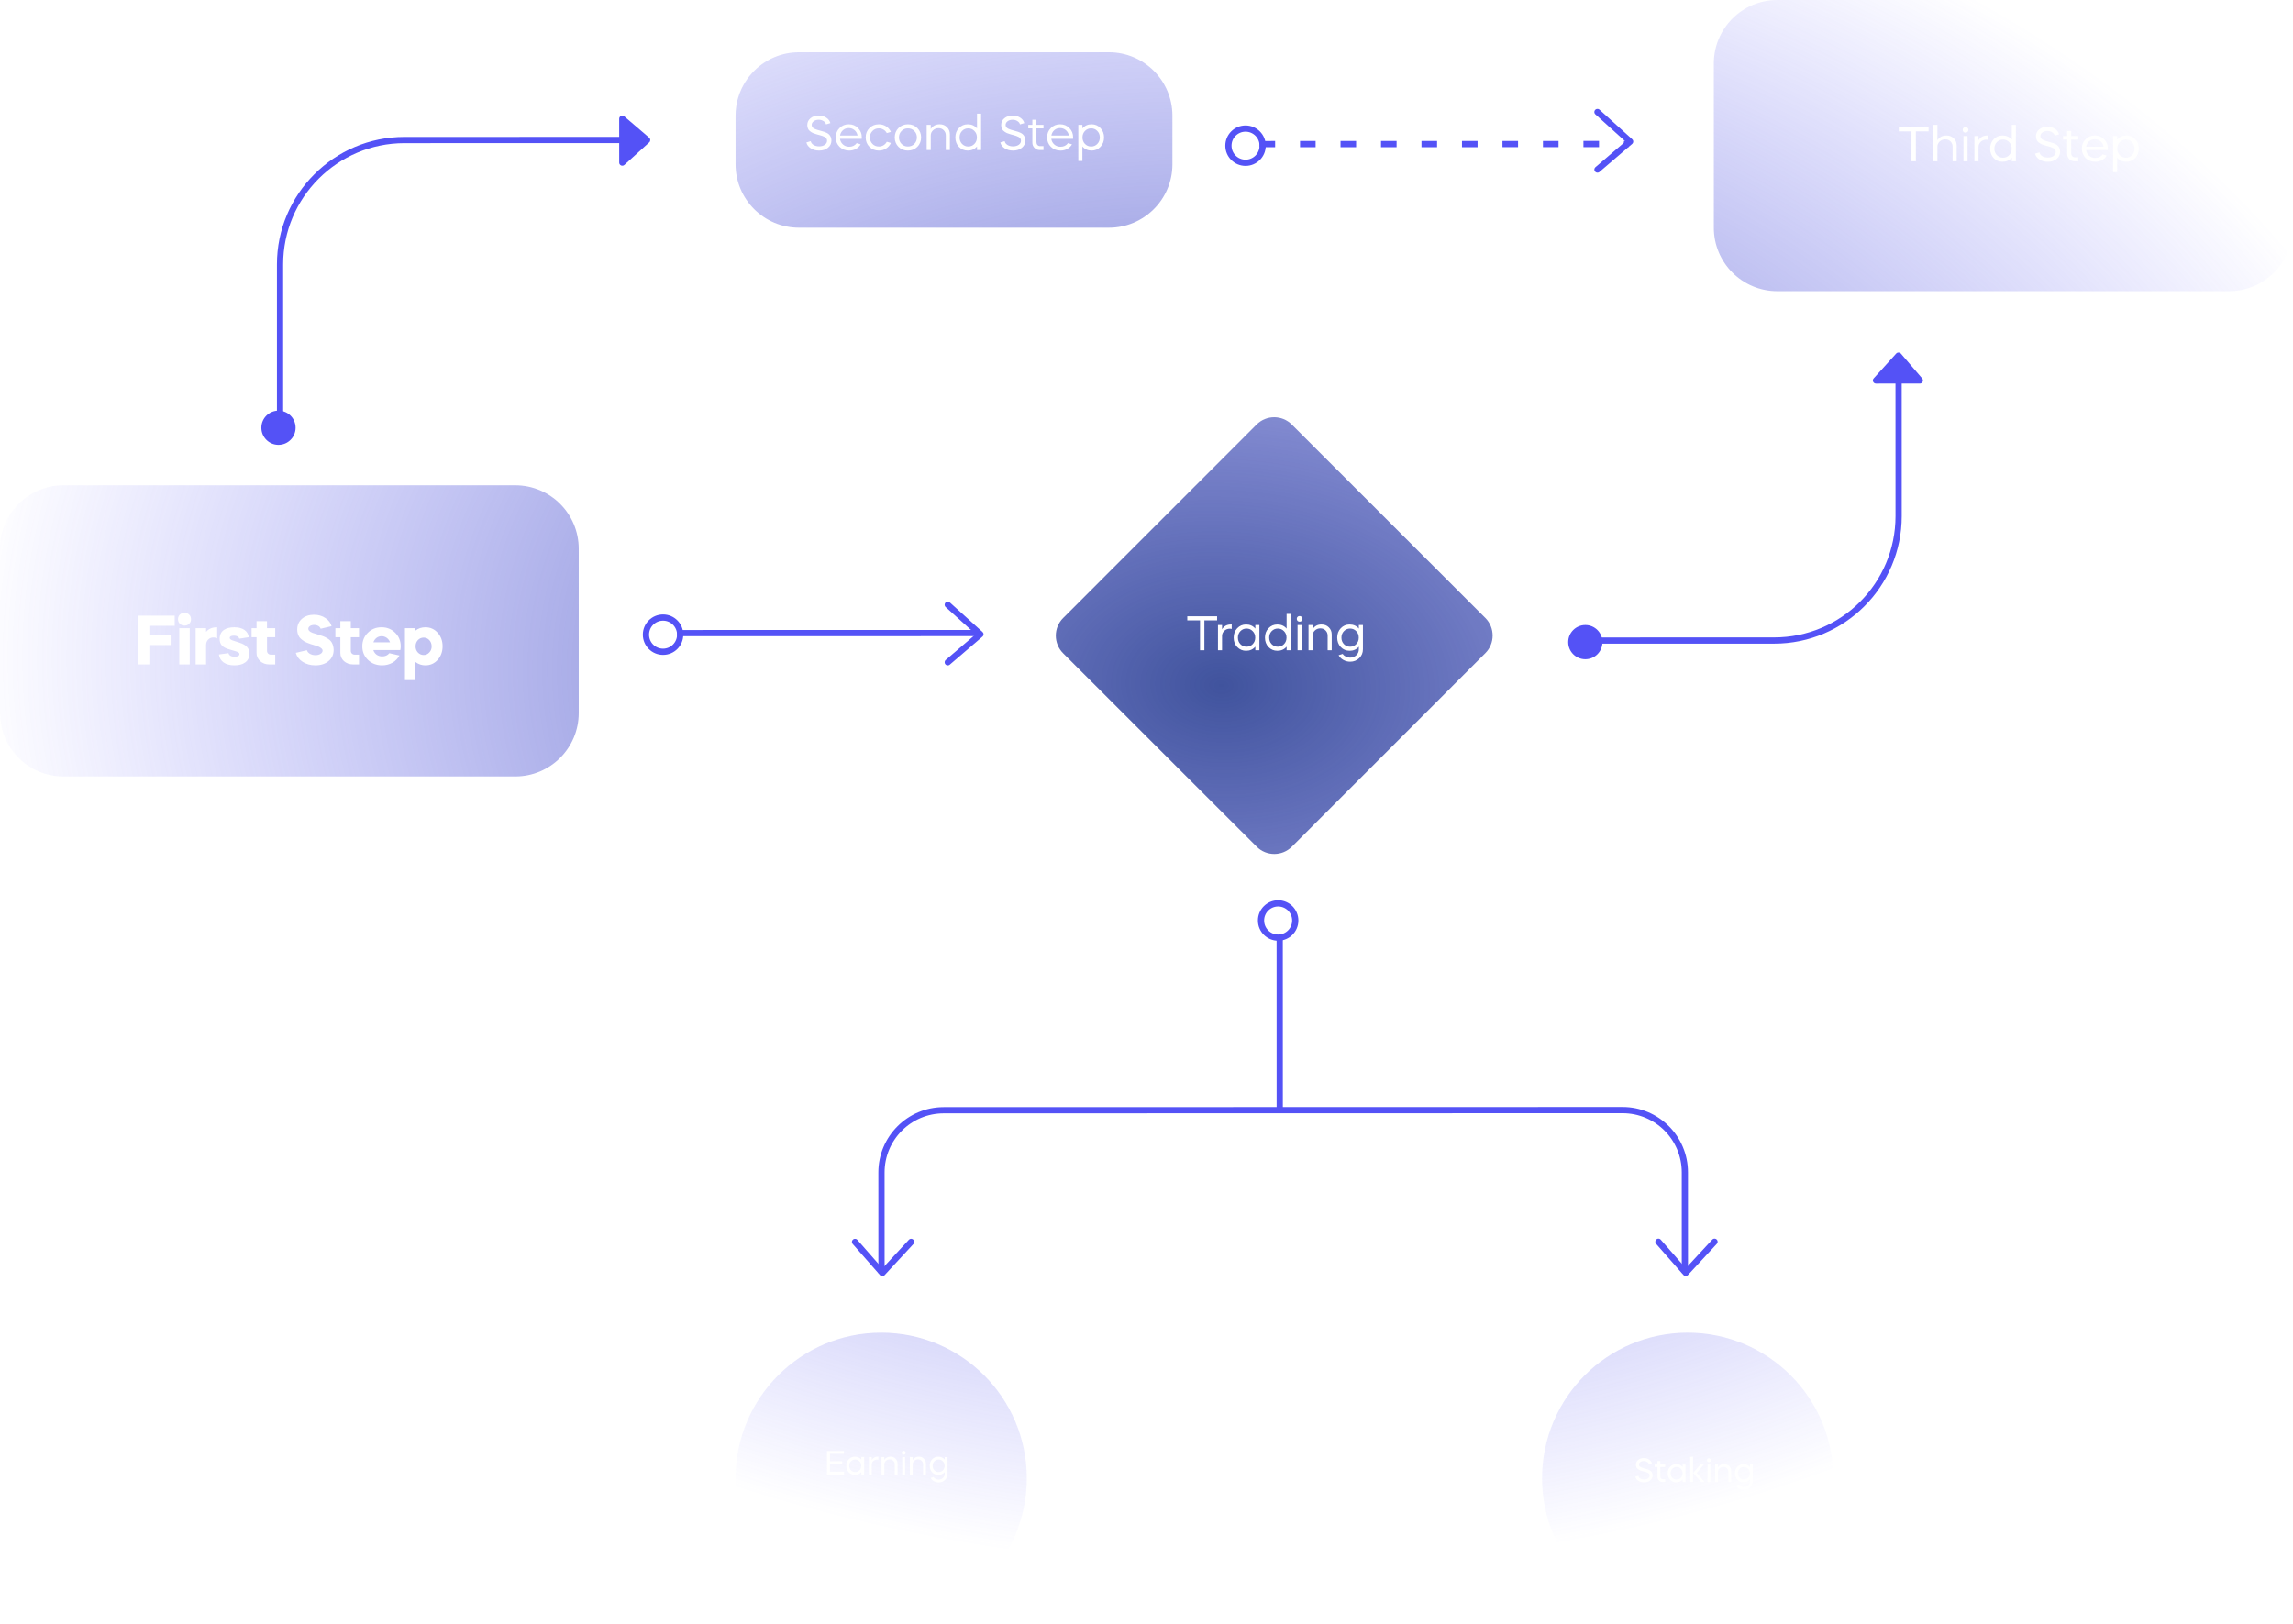 <svg width="384" height="272" viewBox="0 0 384 272" fill="none" xmlns="http://www.w3.org/2000/svg">
<line x1="113.386" y1="106.05" x2="163.93" y2="106.04" stroke="#5452F6" stroke-width="1.042"/>
<path d="M158.718 101.298L164.19 106.247L158.72 110.938" stroke="#5452F6" stroke-width="1.042" stroke-linecap="round" stroke-linejoin="round"/>
<circle cx="111.041" cy="106.311" r="2.866" stroke="#5452F6" stroke-width="1.042"/>
<path d="M267.832 107.3L297.114 107.294C308.626 107.292 317.957 97.957 317.954 86.445L317.949 59.82" stroke="#5452F6" stroke-width="1.042" stroke-linecap="round" stroke-linejoin="round"/>
<path d="M317.552 59.216L313.776 63.379C313.473 63.714 313.71 64.251 314.162 64.251L321.507 64.249C321.952 64.249 322.192 63.727 321.902 63.389L318.333 59.227C318.129 58.989 317.762 58.983 317.552 59.216Z" fill="#5452F6"/>
<circle cx="265.488" cy="107.561" r="2.866" transform="rotate(-90.012 265.488 107.561)" fill="#5452F6"/>
<line x1="210.931" y1="24.14" x2="272.73" y2="24.127" stroke="#5452F6" stroke-width="1.042" stroke-dasharray="2.61 4.17"/>
<path d="M267.518 18.76L272.99 23.709L267.52 28.4" stroke="#5452F6" stroke-width="1.042" stroke-linecap="round" stroke-linejoin="round"/>
<circle cx="208.586" cy="24.401" r="2.866" stroke="#5452F6" stroke-width="1.042"/>
<path d="M147.621 213.236L147.617 196.397C147.616 190.641 152.282 185.973 158.038 185.972L271.733 185.949C277.489 185.948 282.156 190.613 282.158 196.369L282.161 213.209" stroke="#5452F6" stroke-width="1.042"/>
<line x1="214.312" y1="185.713" x2="214.306" y2="157.052" stroke="#5452F6" stroke-width="1.042"/>
<path d="M287.124 207.997L282.301 213.209L277.731 207.999" stroke="#5452F6" stroke-width="1.042" stroke-linecap="round" stroke-linejoin="round"/>
<path d="M152.584 208.024L147.761 213.237L143.19 208.026" stroke="#5452F6" stroke-width="1.042" stroke-linecap="round" stroke-linejoin="round"/>
<circle cx="214.045" cy="154.186" r="2.866" stroke="#5452F6" stroke-width="1.042"/>
<g filter="url(#filter0_b_701_10)">
<path fill-rule="evenodd" clip-rule="evenodd" d="M297.637 0C291.766 0 287.007 4.759 287.007 10.63V38.142C287.007 44.013 291.766 48.772 297.637 48.772H373.297C379.167 48.772 383.926 44.013 383.926 38.142V10.63C383.926 4.759 379.167 0 373.297 0H297.637ZM10.63 81.287C4.759 81.287 -4.01088e-05 86.046 -4.01088e-05 91.917V119.43C-4.01088e-05 125.301 4.759 130.06 10.63 130.06H86.29C92.16 130.06 96.919 125.301 96.919 119.43V91.917C96.919 86.046 92.16 81.287 86.29 81.287H10.63ZM147.568 223.228C134.1 223.228 123.181 234.146 123.181 247.614C123.181 261.082 134.1 272 147.568 272C161.036 272 171.954 261.082 171.954 247.614C171.954 234.146 161.036 223.228 147.568 223.228ZM258.244 247.614C258.244 234.146 269.162 223.228 282.63 223.228C296.098 223.228 307.016 234.146 307.016 247.614C307.016 261.082 296.098 272 282.63 272C269.162 272 258.244 261.082 258.244 247.614ZM123.181 19.384C123.181 13.513 127.941 8.754 133.811 8.754H185.71C191.581 8.754 196.34 13.513 196.34 19.384V27.513C196.34 33.383 191.581 38.142 185.71 38.142H133.811C127.941 38.142 123.181 33.383 123.181 27.513V19.384ZM216.331 71.111C214.703 69.484 212.063 69.484 210.435 71.113L178.036 103.526C176.408 105.154 176.408 107.794 178.037 109.421L210.45 141.821C212.078 143.449 214.718 143.448 216.346 141.82L248.745 109.407C250.373 107.778 250.372 105.139 248.744 103.511L216.331 71.111Z" fill="url(#paint0_radial_701_10)"/>
</g>
<path d="M46.899 71.908L46.899 44.302C46.898 32.791 56.228 23.46 67.739 23.457L108.124 23.449" stroke="#5452F6" stroke-width="1.042" stroke-linecap="round" stroke-linejoin="round"/>
<path d="M108.729 23.846L104.567 27.623C104.232 27.927 103.696 27.689 103.696 27.237L103.694 19.893C103.694 19.448 104.216 19.207 104.554 19.497L108.718 23.064C108.956 23.268 108.961 23.635 108.729 23.846Z" fill="#5452F6"/>
<circle r="2.866" transform="matrix(1 -0 -0 -1 46.637 71.648)" fill="#5452F6"/>
<path d="M23.151 103.125V111.296H25.008V108.051H28.58V106.347H25.008V104.829H29.257V103.125H23.151ZM31.776 111.296V105.226H30.024V111.296H31.776ZM30.118 104.49C30.328 104.689 30.585 104.794 30.9 104.794C31.215 104.794 31.472 104.689 31.671 104.49C31.881 104.292 31.986 104.035 31.986 103.72C31.986 103.405 31.881 103.148 31.671 102.949C31.472 102.751 31.215 102.646 30.9 102.646C30.585 102.646 30.328 102.751 30.118 102.949C29.919 103.148 29.814 103.405 29.814 103.72C29.814 104.035 29.919 104.292 30.118 104.49ZM34.512 105.226H32.761V111.296H34.512V108.028C34.512 107.316 35.037 106.779 35.737 106.779C35.994 106.779 36.205 106.837 36.368 106.942V105.074C35.539 105.074 34.92 105.331 34.512 105.856V105.226ZM41.673 106.732C41.521 105.693 40.657 105.074 39.245 105.074C37.762 105.074 36.782 105.681 36.782 107.024C36.782 107.923 37.249 108.46 38.381 108.775L39.49 109.102C39.899 109.218 40.097 109.37 40.097 109.569C40.097 109.849 39.77 110.012 39.303 110.012C38.731 110.012 38.381 109.814 38.264 109.405L36.653 109.627C36.828 110.783 37.739 111.448 39.268 111.448C40.774 111.448 41.767 110.771 41.767 109.499C41.767 108.576 41.265 108.016 40.039 107.631L38.953 107.28C38.638 107.164 38.474 107.024 38.474 106.872C38.474 106.603 38.708 106.475 39.163 106.475C39.665 106.475 39.969 106.65 40.074 106.989L41.673 106.732ZM42.134 106.743H42.963V109.358C42.963 109.907 43.161 110.374 43.57 110.748C43.978 111.11 44.492 111.296 45.087 111.296H46.091V109.662H45.379C44.994 109.662 44.714 109.394 44.714 109.02V106.743H46.091V105.226H44.714V104.047H42.963V105.226H42.134V106.743ZM55.527 104.887C55.376 104.339 55.037 103.883 54.488 103.521C53.951 103.16 53.309 102.973 52.574 102.973C51.745 102.973 51.068 103.206 50.543 103.673C50.029 104.128 49.772 104.736 49.772 105.483C49.772 105.961 49.924 106.382 50.099 106.673C50.274 106.965 50.683 107.245 50.928 107.421C51.056 107.502 51.243 107.584 51.488 107.689L52.06 107.899C52.2 107.934 52.41 108.004 52.679 108.086L52.796 108.121C53.263 108.273 53.543 108.366 53.811 108.6C53.951 108.716 54.022 108.845 54.022 108.997C54.022 109.429 53.484 109.744 52.819 109.744C52.084 109.744 51.523 109.382 51.395 108.915L49.539 109.358C49.714 109.977 50.087 110.479 50.683 110.864C51.278 111.25 51.99 111.448 52.819 111.448C53.718 111.448 54.453 111.215 55.025 110.736C55.597 110.257 55.878 109.627 55.878 108.833C55.831 107.829 55.434 107.257 54.757 106.895C54.29 106.615 54.033 106.533 53.531 106.382C52.877 106.183 52.469 106.055 52.305 105.996C51.85 105.81 51.628 105.588 51.628 105.343C51.628 104.957 52.048 104.677 52.609 104.677C53.158 104.677 53.59 104.957 53.695 105.319L55.527 104.887ZM56.168 106.743H56.997V109.358C56.997 109.907 57.195 110.374 57.604 110.748C58.013 111.11 58.526 111.296 59.121 111.296H60.126V109.662H59.413C59.028 109.662 58.748 109.394 58.748 109.02V106.743H60.126V105.226H58.748V104.047H56.997V105.226H56.168V106.743ZM67.038 108.892C67.085 108.693 67.109 108.483 67.109 108.261C67.109 107.362 66.805 106.603 66.186 105.996C65.567 105.378 64.809 105.074 63.898 105.074C62.976 105.074 62.217 105.378 61.598 105.996C60.98 106.603 60.676 107.362 60.676 108.261C60.676 109.172 60.991 109.931 61.622 110.538C62.252 111.145 63.046 111.448 63.992 111.448C65.287 111.448 66.35 110.818 66.898 109.802L65.206 109.417C64.902 109.779 64.505 109.954 64.003 109.954C63.291 109.954 62.719 109.534 62.521 108.892H67.038ZM62.532 107.596C62.731 106.977 63.279 106.568 63.898 106.568C64.552 106.568 65.101 106.977 65.322 107.596H62.532ZM69.568 113.923V110.888C70.07 111.261 70.619 111.448 71.238 111.448C72.055 111.448 72.744 111.145 73.292 110.538C73.841 109.919 74.121 109.16 74.121 108.261C74.121 107.351 73.841 106.592 73.292 105.985C72.744 105.378 72.055 105.074 71.238 105.074C70.607 105.074 70.047 105.261 69.568 105.634V105.226H67.817V113.923H69.568ZM70.946 106.802C71.693 106.802 72.288 107.432 72.288 108.273C72.288 108.681 72.16 109.02 71.891 109.3C71.635 109.58 71.319 109.72 70.946 109.72C70.187 109.72 69.592 109.078 69.592 108.273C69.592 107.432 70.187 106.802 70.946 106.802Z" fill="white"/>
<path d="M139.06 20.622L138.336 20.833C138.288 20.616 138.147 20.435 137.914 20.289C137.686 20.137 137.418 20.061 137.109 20.061C136.768 20.061 136.486 20.145 136.264 20.313C136.041 20.476 135.93 20.681 135.93 20.931C135.93 21.202 136.082 21.413 136.386 21.565C136.624 21.679 136.99 21.798 137.483 21.922C137.884 22.025 138.196 22.131 138.418 22.239C138.938 22.483 139.212 22.909 139.239 23.516C139.239 24.025 139.044 24.437 138.653 24.751C138.274 25.066 137.781 25.223 137.174 25.223C136.627 25.223 136.161 25.095 135.776 24.841C135.391 24.591 135.147 24.266 135.044 23.865L135.776 23.646C135.819 23.895 135.971 24.104 136.231 24.272C136.497 24.434 136.811 24.515 137.174 24.515C137.553 24.515 137.87 24.429 138.125 24.255C138.38 24.077 138.507 23.849 138.507 23.573C138.507 23.291 138.372 23.079 138.101 22.939C137.862 22.814 137.589 22.714 137.28 22.638L136.938 22.548L136.621 22.451L136.288 22.337C136.272 22.332 136.247 22.323 136.215 22.313C136.188 22.296 136.153 22.28 136.109 22.264C136.066 22.242 136.028 22.223 135.995 22.207C135.86 22.142 135.7 22.025 135.516 21.857C135.332 21.673 135.223 21.381 135.191 20.98C135.191 20.497 135.369 20.107 135.727 19.809C136.09 19.506 136.548 19.354 137.101 19.354C137.599 19.354 138.025 19.473 138.377 19.711C138.735 19.945 138.962 20.248 139.06 20.622ZM144.305 23.256H140.672C140.721 23.635 140.889 23.952 141.176 24.207C141.458 24.456 141.804 24.581 142.216 24.581C142.753 24.581 143.17 24.377 143.468 23.971L144.135 24.182C143.94 24.507 143.671 24.762 143.33 24.946C142.994 25.131 142.623 25.223 142.216 25.223C141.577 25.223 141.04 25.014 140.607 24.597C140.179 24.174 139.965 23.648 139.965 23.02C139.965 22.391 140.173 21.868 140.591 21.451C141.008 21.028 141.525 20.817 142.143 20.817C142.766 20.817 143.284 21.028 143.696 21.451C144.113 21.868 144.322 22.391 144.322 23.02C144.322 23.036 144.316 23.115 144.305 23.256ZM140.68 22.703H143.614C143.549 22.34 143.379 22.039 143.102 21.8C142.831 21.567 142.506 21.451 142.127 21.451C141.758 21.451 141.441 21.567 141.176 21.8C140.91 22.034 140.745 22.334 140.68 22.703ZM149.192 22.093L148.51 22.296C148.385 22.052 148.203 21.86 147.965 21.719C147.732 21.573 147.469 21.5 147.177 21.5C146.748 21.5 146.393 21.646 146.112 21.939C145.824 22.226 145.681 22.586 145.681 23.02C145.681 23.448 145.824 23.811 146.112 24.109C146.399 24.396 146.754 24.54 147.177 24.54C147.469 24.54 147.732 24.47 147.965 24.329C148.203 24.182 148.385 23.987 148.51 23.743L149.192 23.947C149.019 24.342 148.751 24.654 148.388 24.881C148.03 25.109 147.626 25.223 147.177 25.223C146.553 25.223 146.028 25.014 145.6 24.597C145.182 24.169 144.974 23.643 144.974 23.02C144.974 22.391 145.182 21.868 145.6 21.451C146.022 21.028 146.548 20.817 147.177 20.817C147.626 20.817 148.03 20.931 148.388 21.158C148.751 21.386 149.019 21.698 149.192 22.093ZM150.466 24.597C150.048 24.169 149.84 23.643 149.84 23.02C149.84 22.391 150.048 21.868 150.466 21.451C150.888 21.028 151.414 20.817 152.043 20.817C152.671 20.817 153.197 21.028 153.62 21.451C154.042 21.868 154.254 22.391 154.254 23.02C154.254 23.648 154.042 24.174 153.62 24.597C153.192 25.014 152.666 25.223 152.043 25.223C151.419 25.223 150.894 25.014 150.466 24.597ZM152.043 24.54C152.471 24.54 152.828 24.396 153.116 24.109C153.403 23.811 153.547 23.448 153.547 23.02C153.547 22.586 153.403 22.226 153.116 21.939C152.828 21.646 152.471 21.5 152.043 21.5C151.615 21.5 151.26 21.646 150.978 21.939C150.691 22.226 150.547 22.586 150.547 23.02C150.547 23.448 150.691 23.811 150.978 24.109C151.265 24.396 151.62 24.54 152.043 24.54ZM155.187 25.133V20.906H155.87V21.614C156.206 21.082 156.707 20.817 157.374 20.817C157.862 20.817 158.265 20.977 158.585 21.297C158.91 21.611 159.073 22.012 159.073 22.5V25.133H158.39V22.678C158.39 22.337 158.274 22.05 158.041 21.817C157.813 21.584 157.528 21.467 157.187 21.467C156.819 21.467 156.507 21.587 156.252 21.825C155.998 22.063 155.87 22.353 155.87 22.695V25.133H155.187ZM162.074 20.817C162.708 20.817 163.223 21.047 163.618 21.508V19.037H164.301V25.133H163.618V24.532C163.223 24.992 162.708 25.223 162.074 25.223C161.483 25.223 160.987 25.014 160.586 24.597C160.191 24.18 159.993 23.654 159.993 23.02C159.993 22.386 160.191 21.863 160.586 21.451C160.982 21.028 161.478 20.817 162.074 20.817ZM162.147 21.5C161.74 21.5 161.396 21.646 161.115 21.939C160.838 22.226 160.7 22.586 160.7 23.02C160.7 23.453 160.838 23.816 161.115 24.109C161.402 24.396 161.746 24.54 162.147 24.54C162.559 24.54 162.903 24.396 163.179 24.109C163.461 23.822 163.602 23.459 163.602 23.02C163.602 22.581 163.461 22.221 163.179 21.939C162.903 21.646 162.559 21.5 162.147 21.5ZM171.535 20.622L170.812 20.833C170.763 20.616 170.622 20.435 170.389 20.289C170.161 20.137 169.893 20.061 169.584 20.061C169.243 20.061 168.961 20.145 168.739 20.313C168.517 20.476 168.406 20.681 168.406 20.931C168.406 21.202 168.557 21.413 168.861 21.565C169.099 21.679 169.465 21.798 169.958 21.922C170.359 22.025 170.671 22.131 170.893 22.239C171.413 22.483 171.687 22.909 171.714 23.516C171.714 24.025 171.519 24.437 171.129 24.751C170.749 25.066 170.256 25.223 169.649 25.223C169.102 25.223 168.636 25.095 168.251 24.841C167.866 24.591 167.623 24.266 167.52 23.865L168.251 23.646C168.294 23.895 168.446 24.104 168.706 24.272C168.972 24.434 169.286 24.515 169.649 24.515C170.029 24.515 170.346 24.429 170.6 24.255C170.855 24.077 170.982 23.849 170.982 23.573C170.982 23.291 170.847 23.079 170.576 22.939C170.338 22.814 170.064 22.714 169.755 22.638L169.414 22.548L169.097 22.451L168.763 22.337C168.747 22.332 168.723 22.323 168.69 22.313C168.663 22.296 168.628 22.28 168.584 22.264C168.541 22.242 168.503 22.223 168.471 22.207C168.335 22.142 168.175 22.025 167.991 21.857C167.807 21.673 167.698 21.381 167.666 20.98C167.666 20.497 167.845 20.107 168.202 19.809C168.565 19.506 169.023 19.354 169.576 19.354C170.075 19.354 170.5 19.473 170.852 19.711C171.21 19.945 171.438 20.248 171.535 20.622ZM172.204 21.508V20.906H172.887V20.061H173.57V20.906H174.748V21.508H173.57V23.808C173.57 23.998 173.627 24.158 173.741 24.288C173.86 24.413 174.006 24.475 174.179 24.475H174.748V25.133H174.131C173.778 25.133 173.483 25.014 173.245 24.776C173.006 24.537 172.887 24.242 172.887 23.89V21.508H172.204ZM179.694 23.256H176.06C176.109 23.635 176.277 23.952 176.564 24.207C176.846 24.456 177.193 24.581 177.605 24.581C178.141 24.581 178.559 24.377 178.857 23.971L179.523 24.182C179.328 24.507 179.06 24.762 178.719 24.946C178.383 25.131 178.011 25.223 177.605 25.223C176.965 25.223 176.429 25.014 175.995 24.597C175.567 24.174 175.353 23.648 175.353 23.02C175.353 22.391 175.562 21.868 175.979 21.451C176.396 21.028 176.914 20.817 177.532 20.817C178.155 20.817 178.672 21.028 179.084 21.451C179.502 21.868 179.71 22.391 179.71 23.02C179.71 23.036 179.705 23.115 179.694 23.256ZM176.069 22.703H179.003C178.938 22.34 178.767 22.039 178.491 21.8C178.22 21.567 177.895 21.451 177.515 21.451C177.147 21.451 176.83 21.567 176.564 21.8C176.299 22.034 176.134 22.334 176.069 22.703ZM181.265 26.962H180.582V20.906H181.265V21.508C181.66 21.047 182.172 20.817 182.801 20.817C183.397 20.817 183.893 21.028 184.288 21.451C184.689 21.868 184.89 22.391 184.89 23.02C184.89 23.643 184.689 24.169 184.288 24.597C183.887 25.014 183.392 25.223 182.801 25.223C182.172 25.223 181.66 24.992 181.265 24.532V26.962ZM182.728 21.5C182.321 21.5 181.977 21.646 181.695 21.939C181.419 22.226 181.281 22.586 181.281 23.02C181.281 23.453 181.419 23.816 181.695 24.109C181.983 24.396 182.327 24.54 182.728 24.54C183.14 24.54 183.484 24.396 183.76 24.109C184.042 23.822 184.183 23.459 184.183 23.02C184.183 22.581 184.042 22.221 183.76 21.939C183.484 21.646 183.14 21.5 182.728 21.5Z" fill="white"/>
<path d="M200.963 103.914H198.833V103.232H203.824V103.914H201.694V108.922H200.963V103.914ZM204.652 106.532V108.922H203.97V104.695H204.652V105.41C204.972 104.874 205.473 104.605 206.156 104.605H206.27V105.361C206.183 105.329 206.083 105.312 205.969 105.312C205.595 105.312 205.284 105.429 205.034 105.662C204.78 105.9 204.652 106.19 204.652 106.532ZM208.681 104.605C209.315 104.605 209.83 104.836 210.225 105.296V104.695H210.908V108.922H210.225V108.32C209.83 108.781 209.315 109.011 208.681 109.011C208.09 109.011 207.594 108.802 207.193 108.385C206.798 107.968 206.6 107.442 206.6 106.808C206.6 106.174 206.798 105.651 207.193 105.239C207.589 104.817 208.085 104.605 208.681 104.605ZM208.754 105.288C208.348 105.288 208.003 105.434 207.722 105.727C207.445 106.014 207.307 106.375 207.307 106.808C207.307 107.242 207.445 107.605 207.722 107.897C208.009 108.185 208.353 108.328 208.754 108.328C209.166 108.328 209.51 108.185 209.786 107.897C210.068 107.61 210.209 107.247 210.209 106.808C210.209 106.369 210.068 106.009 209.786 105.727C209.51 105.434 209.166 105.288 208.754 105.288ZM213.92 104.605C214.554 104.605 215.069 104.836 215.465 105.296V102.825H216.147V108.922H215.465V108.32C215.069 108.781 214.554 109.011 213.92 109.011C213.329 109.011 212.834 108.802 212.433 108.385C212.037 107.968 211.839 107.442 211.839 106.808C211.839 106.174 212.037 105.651 212.433 105.239C212.828 104.817 213.324 104.605 213.92 104.605ZM213.993 105.288C213.587 105.288 213.243 105.434 212.961 105.727C212.685 106.014 212.546 106.375 212.546 106.808C212.546 107.242 212.685 107.605 212.961 107.897C213.248 108.185 213.592 108.328 213.993 108.328C214.405 108.328 214.749 108.185 215.026 107.897C215.307 107.61 215.448 107.247 215.448 106.808C215.448 106.369 215.307 106.009 215.026 105.727C214.749 105.434 214.405 105.288 213.993 105.288ZM217.981 108.922H217.298V104.695H217.981V108.922ZM217.298 104.004C217.211 103.912 217.168 103.798 217.168 103.662C217.168 103.527 217.211 103.416 217.298 103.329C217.39 103.237 217.504 103.191 217.639 103.191C217.775 103.191 217.889 103.237 217.981 103.329C218.073 103.416 218.119 103.527 218.119 103.662C218.119 103.798 218.073 103.912 217.981 104.004C217.889 104.09 217.775 104.134 217.639 104.134C217.504 104.134 217.39 104.09 217.298 104.004ZM219.132 108.922V104.695H219.814V105.402C220.15 104.871 220.652 104.605 221.318 104.605C221.806 104.605 222.21 104.765 222.529 105.085C222.855 105.399 223.017 105.8 223.017 106.288V108.922H222.334V106.467C222.334 106.125 222.218 105.838 221.985 105.605C221.757 105.372 221.473 105.256 221.131 105.256C220.763 105.256 220.451 105.375 220.196 105.613C219.942 105.852 219.814 106.142 219.814 106.483V108.922H219.132ZM226.018 109.011C225.427 109.011 224.931 108.802 224.53 108.385C224.135 107.968 223.937 107.442 223.937 106.808C223.937 106.174 224.135 105.651 224.53 105.239C224.926 104.817 225.422 104.605 226.018 104.605C226.652 104.605 227.167 104.836 227.562 105.296V104.695H228.245V108.743C228.245 109.344 228.039 109.843 227.627 110.238C227.21 110.64 226.703 110.84 226.107 110.84C225.695 110.84 225.308 110.737 224.945 110.531C224.593 110.325 224.335 110.065 224.173 109.751L224.856 109.531C224.969 109.716 225.137 109.865 225.359 109.978C225.587 110.098 225.828 110.157 226.083 110.157C226.5 110.157 226.852 110.022 227.14 109.751C227.427 109.48 227.568 109.144 227.562 108.743V108.32C227.167 108.781 226.652 109.011 226.018 109.011ZM226.091 105.288C225.685 105.288 225.341 105.434 225.059 105.727C224.782 106.014 224.644 106.375 224.644 106.808C224.644 107.242 224.782 107.605 225.059 107.897C225.346 108.185 225.69 108.328 226.091 108.328C226.503 108.328 226.847 108.185 227.123 107.897C227.405 107.61 227.546 107.247 227.546 106.808C227.546 106.369 227.405 106.009 227.123 105.727C226.847 105.434 226.503 105.288 226.091 105.288Z" fill="white"/>
<path d="M320.11 22.002H317.98V21.319H322.971V22.002H320.841V27.009H320.11V22.002ZM323.768 27.009V20.913H324.45V23.489C324.786 22.958 325.29 22.693 325.962 22.693C326.45 22.693 326.859 22.852 327.19 23.172C327.515 23.487 327.677 23.888 327.677 24.375V27.009H326.995V24.554C326.995 24.213 326.878 23.925 326.645 23.692C326.412 23.459 326.122 23.343 325.775 23.343C325.401 23.343 325.087 23.462 324.832 23.701C324.578 23.939 324.45 24.229 324.45 24.57V27.009H323.768ZM329.499 27.009H328.816V22.782H329.499V27.009ZM328.816 22.091C328.73 21.999 328.686 21.885 328.686 21.75C328.686 21.614 328.73 21.503 328.816 21.416C328.908 21.324 329.022 21.278 329.158 21.278C329.293 21.278 329.407 21.324 329.499 21.416C329.591 21.503 329.637 21.614 329.637 21.75C329.637 21.885 329.591 21.999 329.499 22.091C329.407 22.178 329.293 22.221 329.158 22.221C329.022 22.221 328.908 22.178 328.816 22.091ZM331.333 24.619V27.009H330.65V22.782H331.333V23.497C331.653 22.961 332.154 22.693 332.837 22.693H332.95V23.449C332.864 23.416 332.763 23.4 332.65 23.4C332.276 23.4 331.964 23.516 331.715 23.749C331.46 23.988 331.333 24.278 331.333 24.619ZM335.361 22.693C335.995 22.693 336.51 22.923 336.906 23.384V20.913H337.589V27.009H336.906V26.407C336.51 26.868 335.995 27.098 335.361 27.098C334.771 27.098 334.275 26.89 333.874 26.473C333.478 26.055 333.28 25.53 333.28 24.896C333.28 24.262 333.478 23.739 333.874 23.327C334.269 22.904 334.765 22.693 335.361 22.693ZM335.434 23.375C335.028 23.375 334.684 23.522 334.402 23.814C334.126 24.102 333.988 24.462 333.988 24.896C333.988 25.329 334.126 25.692 334.402 25.985C334.689 26.272 335.033 26.416 335.434 26.416C335.846 26.416 336.19 26.272 336.467 25.985C336.749 25.698 336.889 25.334 336.889 24.896C336.889 24.457 336.749 24.096 336.467 23.814C336.19 23.522 335.846 23.375 335.434 23.375ZM344.823 22.498L344.099 22.709C344.05 22.492 343.91 22.311 343.677 22.164C343.449 22.013 343.181 21.937 342.872 21.937C342.53 21.937 342.249 22.021 342.026 22.189C341.804 22.351 341.693 22.557 341.693 22.806C341.693 23.077 341.845 23.289 342.148 23.441C342.387 23.554 342.753 23.674 343.246 23.798C343.647 23.901 343.958 24.007 344.181 24.115C344.701 24.359 344.974 24.785 345.002 25.391C345.002 25.901 344.806 26.313 344.416 26.627C344.037 26.941 343.544 27.098 342.937 27.098C342.389 27.098 341.923 26.971 341.539 26.716C341.154 26.467 340.91 26.142 340.807 25.741L341.539 25.521C341.582 25.771 341.734 25.979 341.994 26.147C342.259 26.31 342.574 26.391 342.937 26.391C343.316 26.391 343.633 26.305 343.888 26.131C344.143 25.952 344.27 25.725 344.27 25.448C344.27 25.166 344.134 24.955 343.863 24.814C343.625 24.69 343.351 24.589 343.042 24.514L342.701 24.424L342.384 24.327L342.051 24.213C342.035 24.207 342.01 24.199 341.978 24.188C341.951 24.172 341.915 24.156 341.872 24.14C341.829 24.118 341.791 24.099 341.758 24.083C341.623 24.018 341.463 23.901 341.279 23.733C341.094 23.549 340.986 23.256 340.953 22.855C340.953 22.373 341.132 21.983 341.49 21.685C341.853 21.381 342.311 21.23 342.864 21.23C343.362 21.23 343.788 21.349 344.14 21.587C344.498 21.82 344.725 22.124 344.823 22.498ZM345.492 23.384V22.782H346.175V21.937H346.857V22.782H348.036V23.384H346.857V25.684C346.857 25.874 346.914 26.034 347.028 26.164C347.147 26.288 347.294 26.351 347.467 26.351H348.036V27.009H347.418C347.066 27.009 346.771 26.89 346.532 26.651C346.294 26.413 346.175 26.118 346.175 25.765V23.384H345.492ZM352.982 25.131H349.348C349.397 25.511 349.565 25.828 349.852 26.082C350.134 26.332 350.481 26.456 350.892 26.456C351.429 26.456 351.846 26.253 352.144 25.847L352.811 26.058C352.616 26.383 352.347 26.638 352.006 26.822C351.67 27.006 351.299 27.098 350.892 27.098C350.253 27.098 349.716 26.89 349.283 26.473C348.855 26.05 348.641 25.524 348.641 24.896C348.641 24.267 348.849 23.744 349.267 23.327C349.684 22.904 350.201 22.693 350.819 22.693C351.442 22.693 351.96 22.904 352.372 23.327C352.789 23.744 352.998 24.267 352.998 24.896C352.998 24.912 352.992 24.99 352.982 25.131ZM349.356 24.578H352.291C352.226 24.215 352.055 23.915 351.778 23.676C351.507 23.443 351.182 23.327 350.803 23.327C350.435 23.327 350.117 23.443 349.852 23.676C349.586 23.909 349.421 24.21 349.356 24.578ZM354.552 28.838H353.869V22.782H354.552V23.384C354.948 22.923 355.46 22.693 356.088 22.693C356.685 22.693 357.18 22.904 357.576 23.327C357.977 23.744 358.177 24.267 358.177 24.896C358.177 25.519 357.977 26.044 357.576 26.473C357.175 26.89 356.679 27.098 356.088 27.098C355.46 27.098 354.948 26.868 354.552 26.407V28.838ZM356.015 23.375C355.609 23.375 355.265 23.522 354.983 23.814C354.707 24.102 354.568 24.462 354.568 24.896C354.568 25.329 354.707 25.692 354.983 25.985C355.27 26.272 355.614 26.416 356.015 26.416C356.427 26.416 356.771 26.272 357.048 25.985C357.329 25.698 357.47 25.334 357.47 24.896C357.47 24.457 357.329 24.096 357.048 23.814C356.771 23.522 356.427 23.375 356.015 23.375Z" fill="white"/>
<path d="M138.489 243.047H141.325V243.519H138.995V244.758H141.038V245.23H138.995V246.513H141.353V246.986H138.489V243.047ZM143.173 243.998C143.612 243.998 143.968 244.157 144.242 244.476V244.06H144.715V246.986H144.242V246.57C143.968 246.889 143.612 247.048 143.173 247.048C142.764 247.048 142.421 246.904 142.143 246.615C141.869 246.326 141.732 245.962 141.732 245.523C141.732 245.084 141.869 244.722 142.143 244.437C142.417 244.144 142.76 243.998 143.173 243.998ZM143.224 244.471C142.942 244.471 142.704 244.572 142.509 244.774C142.318 244.973 142.222 245.223 142.222 245.523C142.222 245.823 142.318 246.074 142.509 246.277C142.708 246.476 142.946 246.575 143.224 246.575C143.509 246.575 143.747 246.476 143.938 246.277C144.133 246.078 144.231 245.827 144.231 245.523C144.231 245.219 144.133 244.97 143.938 244.774C143.747 244.572 143.509 244.471 143.224 244.471ZM145.984 245.332V246.986H145.511V244.06H145.984V244.555C146.206 244.184 146.553 243.998 147.025 243.998H147.104V244.521C147.044 244.499 146.975 244.487 146.896 244.487C146.637 244.487 146.421 244.568 146.249 244.729C146.072 244.894 145.984 245.095 145.984 245.332ZM147.622 246.986V244.06H148.094V244.549C148.327 244.182 148.674 243.998 149.136 243.998C149.473 243.998 149.753 244.109 149.974 244.33C150.199 244.547 150.312 244.825 150.312 245.163V246.986H149.839V245.287C149.839 245.05 149.758 244.851 149.597 244.69C149.439 244.529 149.243 244.448 149.006 244.448C148.751 244.448 148.535 244.531 148.359 244.696C148.183 244.861 148.094 245.061 148.094 245.298V246.986H147.622ZM151.573 246.986H151.101V244.06H151.573V246.986ZM151.101 243.581C151.041 243.518 151.011 243.439 151.011 243.345C151.011 243.251 151.041 243.174 151.101 243.114C151.164 243.051 151.243 243.019 151.337 243.019C151.431 243.019 151.509 243.051 151.573 243.114C151.637 243.174 151.669 243.251 151.669 243.345C151.669 243.439 151.637 243.518 151.573 243.581C151.509 243.641 151.431 243.671 151.337 243.671C151.243 243.671 151.164 243.641 151.101 243.581ZM152.37 246.986V244.06H152.843V244.549C153.075 244.182 153.422 243.998 153.884 243.998C154.222 243.998 154.501 244.109 154.722 244.33C154.947 244.547 155.06 244.825 155.06 245.163V246.986H154.587V245.287C154.587 245.05 154.507 244.851 154.345 244.69C154.188 244.529 153.991 244.448 153.754 244.448C153.499 244.448 153.284 244.531 153.107 244.696C152.931 244.861 152.843 245.061 152.843 245.298V246.986H152.37ZM157.138 247.048C156.729 247.048 156.385 246.904 156.108 246.615C155.834 246.326 155.697 245.962 155.697 245.523C155.697 245.084 155.834 244.722 156.108 244.437C156.382 244.144 156.725 243.998 157.138 243.998C157.576 243.998 157.933 244.157 158.207 244.476V244.06H158.68V246.862C158.68 247.279 158.537 247.624 158.252 247.898C157.963 248.175 157.612 248.314 157.199 248.314C156.914 248.314 156.646 248.243 156.395 248.1C156.151 247.958 155.973 247.778 155.86 247.56L156.333 247.408C156.412 247.536 156.528 247.639 156.682 247.718C156.839 247.8 157.006 247.841 157.183 247.841C157.471 247.841 157.715 247.748 157.914 247.56C158.113 247.373 158.211 247.14 158.207 246.862V246.57C157.933 246.889 157.576 247.048 157.138 247.048ZM157.188 244.471C156.907 244.471 156.669 244.572 156.473 244.774C156.282 244.973 156.186 245.223 156.186 245.523C156.186 245.823 156.282 246.074 156.473 246.277C156.672 246.476 156.911 246.575 157.188 246.575C157.473 246.575 157.712 246.476 157.903 246.277C158.098 246.078 158.196 245.827 158.196 245.523C158.196 245.219 158.098 244.97 157.903 244.774C157.712 244.572 157.473 244.471 157.188 244.471Z" fill="white"/>
<path d="M276.637 245.113L276.136 245.26C276.102 245.11 276.005 244.984 275.843 244.883C275.686 244.777 275.5 244.725 275.286 244.725C275.05 244.725 274.855 244.783 274.701 244.899C274.547 245.012 274.47 245.155 274.47 245.327C274.47 245.515 274.575 245.661 274.785 245.766C274.95 245.845 275.204 245.927 275.545 246.014C275.823 246.085 276.038 246.158 276.192 246.233C276.552 246.402 276.742 246.696 276.761 247.117C276.761 247.469 276.626 247.754 276.356 247.972C276.093 248.19 275.751 248.298 275.331 248.298C274.952 248.298 274.63 248.21 274.363 248.034C274.097 247.861 273.928 247.636 273.857 247.359L274.363 247.207C274.393 247.379 274.498 247.524 274.678 247.64C274.862 247.753 275.08 247.809 275.331 247.809C275.594 247.809 275.813 247.749 275.99 247.629C276.166 247.505 276.254 247.347 276.254 247.156C276.254 246.961 276.16 246.815 275.973 246.717C275.808 246.631 275.618 246.561 275.404 246.509L275.168 246.447L274.949 246.379L274.718 246.301C274.707 246.297 274.69 246.291 274.667 246.284C274.648 246.273 274.624 246.261 274.594 246.25C274.564 246.235 274.538 246.222 274.515 246.211C274.421 246.166 274.311 246.085 274.183 245.969C274.056 245.841 273.981 245.639 273.958 245.361C273.958 245.027 274.082 244.757 274.33 244.551C274.581 244.34 274.898 244.235 275.281 244.235C275.626 244.235 275.92 244.318 276.164 244.483C276.412 244.644 276.569 244.854 276.637 245.113ZM277.1 245.727V245.31H277.573V244.725H278.045V245.31H278.861V245.727H278.045V247.319C278.045 247.451 278.085 247.561 278.164 247.651C278.246 247.738 278.348 247.781 278.468 247.781H278.861V248.237H278.434C278.19 248.237 277.985 248.154 277.82 247.989C277.655 247.824 277.573 247.619 277.573 247.376V245.727H277.1ZM280.721 245.248C281.16 245.248 281.516 245.408 281.79 245.727V245.31H282.263V248.237H281.79V247.82C281.516 248.139 281.16 248.298 280.721 248.298C280.312 248.298 279.969 248.154 279.691 247.865C279.417 247.576 279.28 247.212 279.28 246.773C279.28 246.334 279.417 245.972 279.691 245.687C279.965 245.395 280.308 245.248 280.721 245.248ZM280.771 245.721C280.49 245.721 280.252 245.822 280.057 246.025C279.865 246.224 279.77 246.473 279.77 246.773C279.77 247.074 279.865 247.325 280.057 247.527C280.256 247.726 280.494 247.826 280.771 247.826C281.057 247.826 281.295 247.726 281.486 247.527C281.681 247.329 281.779 247.077 281.779 246.773C281.779 246.47 281.681 246.22 281.486 246.025C281.295 245.822 281.057 245.721 280.771 245.721ZM283.059 248.237V244.016H283.532V248.237H283.059ZM285.462 248.237H284.871L283.555 246.723L284.759 245.31H285.338L284.14 246.723L285.462 248.237ZM286.428 248.237H285.956V245.31H286.428V248.237ZM285.956 244.832C285.895 244.768 285.865 244.689 285.865 244.596C285.865 244.502 285.895 244.425 285.956 244.365C286.019 244.301 286.098 244.269 286.192 244.269C286.286 244.269 286.364 244.301 286.428 244.365C286.492 244.425 286.524 244.502 286.524 244.596C286.524 244.689 286.492 244.768 286.428 244.832C286.364 244.892 286.286 244.922 286.192 244.922C286.098 244.922 286.019 244.892 285.956 244.832ZM287.225 248.237V245.31H287.698V245.8C287.93 245.432 288.277 245.248 288.739 245.248C289.076 245.248 289.356 245.359 289.577 245.58C289.802 245.798 289.915 246.076 289.915 246.413V248.237H289.442V246.537C289.442 246.301 289.362 246.102 289.2 245.941C289.043 245.779 288.846 245.699 288.609 245.699C288.354 245.699 288.139 245.781 287.962 245.946C287.786 246.111 287.698 246.312 287.698 246.548V248.237H287.225ZM291.992 248.298C291.584 248.298 291.24 248.154 290.963 247.865C290.689 247.576 290.552 247.212 290.552 246.773C290.552 246.334 290.689 245.972 290.963 245.687C291.237 245.395 291.58 245.248 291.992 245.248C292.431 245.248 292.788 245.408 293.062 245.727V245.31H293.534V248.113C293.534 248.529 293.392 248.874 293.107 249.148C292.818 249.426 292.467 249.565 292.054 249.565C291.769 249.565 291.501 249.493 291.25 249.351C291.006 249.208 290.828 249.028 290.715 248.811L291.188 248.659C291.267 248.786 291.383 248.889 291.537 248.968C291.694 249.051 291.861 249.092 292.038 249.092C292.326 249.092 292.57 248.998 292.769 248.811C292.968 248.623 293.065 248.39 293.062 248.113V247.82C292.788 248.139 292.431 248.298 291.992 248.298ZM292.043 245.721C291.762 245.721 291.524 245.822 291.328 246.025C291.137 246.224 291.041 246.473 291.041 246.773C291.041 247.074 291.137 247.325 291.328 247.527C291.527 247.726 291.766 247.826 292.043 247.826C292.328 247.826 292.567 247.726 292.758 247.527C292.953 247.329 293.05 247.077 293.05 246.773C293.05 246.47 292.953 246.22 292.758 246.025C292.567 245.822 292.328 245.721 292.043 245.721Z" fill="white"/>
<defs>
<filter id="filter0_b_701_10" x="-5.628" y="-5.628" width="395.182" height="283.255" filterUnits="userSpaceOnUse" color-interpolation-filters="sRGB">
<feFlood flood-opacity="0" result="BackgroundImageFix"/>
<feGaussianBlur in="BackgroundImageFix" stdDeviation="2.814"/>
<feComposite in2="SourceAlpha" operator="in" result="effect1_backgroundBlur_701_10"/>
<feBlend mode="normal" in="SourceGraphic" in2="effect1_backgroundBlur_701_10" result="shape"/>
</filter>
<radialGradient id="paint0_radial_701_10" cx="0" cy="0" r="1" gradientUnits="userSpaceOnUse" gradientTransform="translate(204.469 114.74) rotate(92.3) scale(148 208.901)">
<stop stop-color="#40539D"/>
<stop offset="1" stop-color="#605CFF" stop-opacity="0"/>
</radialGradient>
</defs>
</svg>

